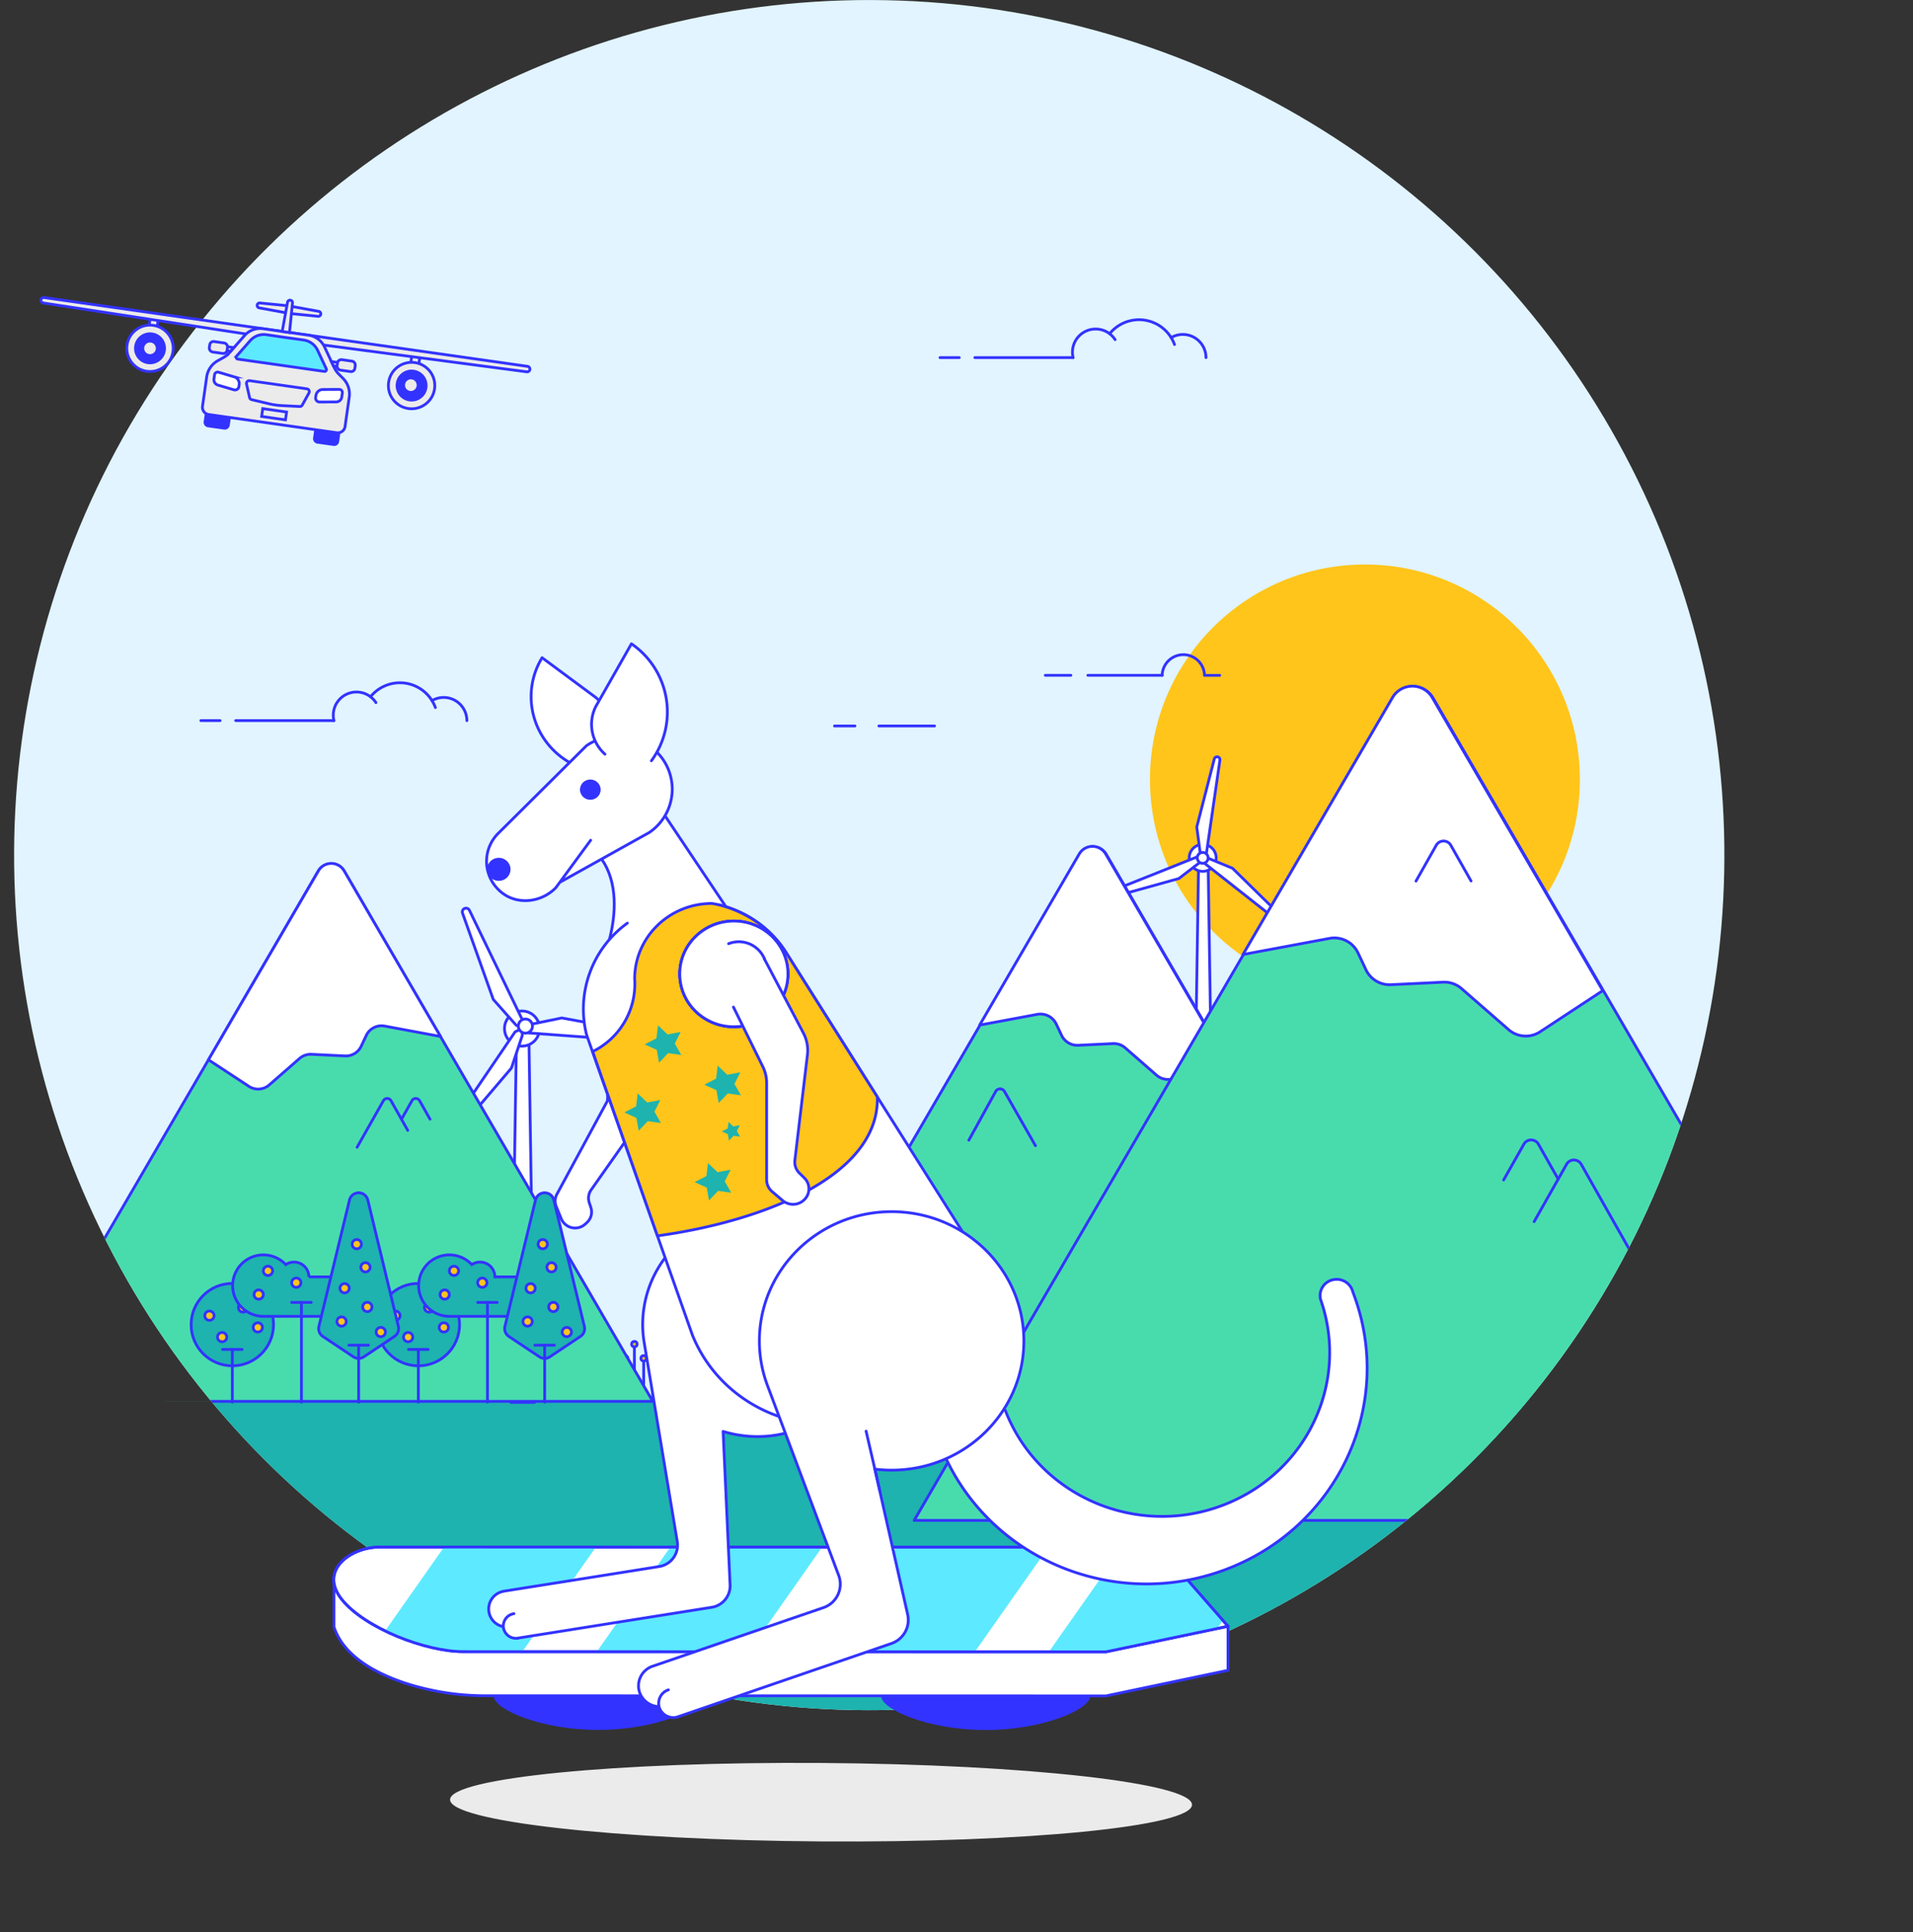 <svg id="Layer_1" data-name="Layer 1" xmlns="http://www.w3.org/2000/svg" xmlns:xlink="http://www.w3.org/1999/xlink" viewBox="0 0 1370.13 1384.07"><rect x="0" y="0" width="1370.13" height="1384.07" fill="#333333" stroke="none"/><defs><style>.cls-1,.cls-14,.cls-2{fill:none;}.cls-10,.cls-11,.cls-13,.cls-14,.cls-15,.cls-16,.cls-2,.cls-20,.cls-21,.cls-5,.cls-7,.cls-9{stroke:#33f;stroke-width:2px;}.cls-16,.cls-2,.cls-5,.cls-7,.cls-9{stroke-linecap:round;stroke-linejoin:round;}.cls-3{fill:#e1f4ff;}.cls-21,.cls-4,.cls-7{fill:#ffc51b;}.cls-13,.cls-5{fill:#fff;}.cls-6{clip-path:url(#clip-path);}.cls-20,.cls-8{fill:#1eb3ae;}.cls-9{fill:#48dcad;}.cls-10,.cls-12{fill:#ebebeb;}.cls-10,.cls-11,.cls-13,.cls-14,.cls-15,.cls-20,.cls-21{stroke-miterlimit:10;}.cls-11,.cls-16,.cls-19{fill:#33f;}.cls-15,.cls-18{fill:#5de9ff;}.cls-17{clip-path:url(#clip-path-2);}</style><clipPath id="clip-path" transform="translate(-279.25 -65.98)"><circle class="cls-1" cx="901.81" cy="678.47" r="612.47"/></clipPath><clipPath id="clip-path-2" transform="translate(-279.25 -65.98)"><path class="cls-2" d="M1158.78,1230.83,1098.6,1162l-87.38,12.21-459.87-.12c-21.16,0-43.89,16.75-27.37,37.44S584.16,1249,611.16,1249l460.24.12Z"/></clipPath></defs><title>Illustration_1</title><circle class="cls-3" cx="901.81" cy="678.47" r="612.47" transform="translate(-102.62 1477.18) rotate(-86.97)"/><circle class="cls-4" cx="977.59" cy="558.3" r="153.96"/><polygon class="cls-5" points="868.37 819.61 855.36 819.61 858.51 613.84 865.21 613.84 868.37 819.61"/><circle class="cls-5" cx="1140.64" cy="680.5" r="9.66" transform="translate(-463.82 525.29) rotate(-26.97)"/><path class="cls-5" d="M1140.64,680.5l2.68-3.32,9.66-66.76a2.06,2.06,0,0,0-1.74-2.33h0a2.06,2.06,0,0,0-2.29,1.52l-12.55,48.74,2.48,18.68Z" transform="translate(-279.25 -65.98)"/><path class="cls-5" d="M1140.64,680.5l-4.22-.66-62.64,25a2.06,2.06,0,0,0-1.15,2.67h0a2.06,2.06,0,0,0,2.47,1.23l48.48-13.5,14.94-11.49Z" transform="translate(-279.25 -65.98)"/><path class="cls-5" d="M1140.64,680.5l1.54,4,53,41.74a2.06,2.06,0,0,0,2.89-.34h0a2.06,2.06,0,0,0-.17-2.75L1162,687.9l-17.42-7.2Z" transform="translate(-279.25 -65.98)"/><circle class="cls-5" cx="1140.64" cy="680.5" r="3.9" transform="translate(-463.82 525.29) rotate(-26.97)"/><path class="cls-2" d="M1160,980l-25.46-45a4.2,4.2,0,0,0-7.31,0L1111,963.68" transform="translate(-279.25 -65.98)"/><path class="cls-2" d="M1109,943.94l-7.88-12.78c-1.28-2.08-4.16-2.31-5.13-.4l-6.11,12" transform="translate(-279.25 -65.98)"/><g class="cls-6"><line class="cls-2" x1="555.6" y1="977.82" x2="555.6" y2="1004.01"/><ellipse class="cls-7" cx="555.6" cy="976.05" rx="1.96" ry="1.78"/><line class="cls-2" x1="548.95" y1="968.61" x2="548.95" y2="1003.92"/><ellipse class="cls-7" cx="548.95" cy="966.83" rx="1.96" ry="1.78"/><line class="cls-2" x1="542.3" y1="977.82" x2="542.3" y2="1004.01"/><ellipse class="cls-7" cx="542.3" cy="976.05" rx="1.96" ry="1.78"/><line class="cls-2" x1="535.64" y1="968.61" x2="535.64" y2="1003.92"/><ellipse class="cls-7" cx="535.64" cy="966.83" rx="1.96" ry="1.78"/><line class="cls-2" x1="528.99" y1="977.82" x2="528.99" y2="1004.01"/><ellipse class="cls-7" cx="528.99" cy="976.05" rx="1.96" ry="1.78"/><line class="cls-2" x1="522.34" y1="968.61" x2="522.34" y2="1003.92"/><ellipse class="cls-7" cx="522.34" cy="966.83" rx="1.96" ry="1.78"/><line class="cls-2" x1="515.69" y1="977.82" x2="515.69" y2="1004.01"/><ellipse class="cls-7" cx="515.69" cy="976.05" rx="1.96" ry="1.78"/><line class="cls-2" x1="509.03" y1="968.61" x2="509.03" y2="1003.92"/><ellipse class="cls-7" cx="509.03" cy="966.83" rx="1.96" ry="1.78"/><line class="cls-2" x1="502.38" y1="977.82" x2="502.38" y2="1004.01"/><ellipse class="cls-7" cx="502.38" cy="976.05" rx="1.96" ry="1.78"/><line class="cls-2" x1="495.73" y1="968.61" x2="495.73" y2="1003.92"/><ellipse class="cls-7" cx="495.73" cy="966.83" rx="1.96" ry="1.78"/><line class="cls-2" x1="487.62" y1="974.89" x2="487.62" y2="1003.78"/><circle class="cls-7" cx="487.62" cy="972.93" r="1.96"/><line class="cls-2" x1="480.97" y1="964.73" x2="480.97" y2="1003.67"/><circle class="cls-7" cx="480.97" cy="962.77" r="1.96"/><line class="cls-2" x1="474.32" y1="974.89" x2="474.32" y2="1003.78"/><circle class="cls-7" cx="474.32" cy="972.93" r="1.96"/><line class="cls-2" x1="467.66" y1="964.73" x2="467.66" y2="1003.67"/><circle class="cls-7" cx="467.66" cy="962.77" r="1.96"/><line class="cls-2" x1="461.01" y1="974.89" x2="461.01" y2="1003.78"/><circle class="cls-7" cx="461.01" cy="972.93" r="1.96"/><line class="cls-2" x1="454.36" y1="964.73" x2="454.36" y2="1003.67"/><circle class="cls-7" cx="454.36" cy="962.77" r="1.96"/><line class="cls-2" x1="447.71" y1="974.89" x2="447.71" y2="1003.78"/><circle class="cls-7" cx="447.71" cy="972.93" r="1.96"/><line class="cls-2" x1="441.05" y1="964.73" x2="441.05" y2="1003.67"/><circle class="cls-7" cx="441.05" cy="962.77" r="1.96"/><line class="cls-2" x1="434.4" y1="974.89" x2="434.4" y2="1003.78"/><circle class="cls-7" cx="434.4" cy="972.93" r="1.96"/><line class="cls-2" x1="427.75" y1="964.73" x2="427.75" y2="1003.67"/><circle class="cls-7" cx="427.75" cy="962.77" r="1.96"/><rect class="cls-8" x="109.27" y="1001.34" width="1015.56" height="382.74"/><path class="cls-9" d="M1299.81,1070.17,1071.58,677.9a11.13,11.13,0,0,0-19.24,0L824.11,1070.17Z" transform="translate(-279.25 -65.98)"/><path class="cls-5" d="M1152.52,817.49l-29.88,19.6a12.49,12.49,0,0,1-15.06-1l-22.41-19.55a12.49,12.49,0,0,0-8.81-3.06l-24.9,1.2a12.49,12.49,0,0,1-11.9-7.15l-3.77-8a12.49,12.49,0,0,0-13.58-7l-41.32,7.7,71.3-122.54a11,11,0,0,1,19,0Z" transform="translate(-279.25 -65.98)"/><path class="cls-2" d="M1020.86,886.59l-22.18-38.85a3.61,3.61,0,0,0-6.28,0l-19.25,34.93" transform="translate(-279.25 -65.98)"/><polygon class="cls-5" points="382.83 1004.49 365.89 1004.49 370 736.53 378.72 736.53 382.83 1004.49"/><circle class="cls-5" cx="653.21" cy="802.65" r="12.57" transform="translate(-292.95 -54.63) rotate(-0.98)"/><path class="cls-5" d="M653.21,802.65l-5,2.36-49.39,72.64a2.68,2.68,0,0,0,.7,3.72h0a2.68,2.68,0,0,0,3.55-.47L645.54,831l7.76-23.28Z" transform="translate(-279.25 -65.98)"/><path class="cls-5" d="M653.21,802.65l4.56,3.18,87.6,6.45a2.68,2.68,0,0,0,2.87-2.47h0a2.68,2.68,0,0,0-2.19-2.84l-64.45-11.86-24,4.92Z" transform="translate(-279.25 -65.98)"/><path class="cls-5" d="M653.21,802.65l.47-5.54L615.47,718a2.68,2.68,0,0,0-3.57-1.25h0a2.68,2.68,0,0,0-1.37,3.32l22,61.75,16.28,18.36Z" transform="translate(-279.25 -65.98)"/><circle class="cls-5" cx="653.21" cy="802.65" r="5.07" transform="matrix(1, -0.02, 0.02, 1, -292.95, -54.63)"/><path class="cls-9" d="M746.79,1069.73l-221-379.8a10.77,10.77,0,0,0-18.62,0L345.31,968.17l-65.05,101.57Z" transform="translate(-279.25 -65.98)"/><path class="cls-2" d="M535,887.72l18.87-33.36a3.11,3.11,0,0,1,5.42,0l12,21.25" transform="translate(-279.25 -65.98)"/><path class="cls-2" d="M566.83,867.62l7.5-13.26a3.11,3.11,0,0,1,5.42,0l7.49,13.25" transform="translate(-279.25 -65.98)"/><path class="cls-5" d="M428.56,825.08l28.93,19a12.09,12.09,0,0,0,14.58-1l21.69-18.93a12.09,12.09,0,0,1,8.53-3l24.11,1.16a12.09,12.09,0,0,0,11.52-6.92l3.65-7.74a12.09,12.09,0,0,1,13.15-6.73l40,7.45-69-118.65a10.64,10.64,0,0,0-18.39,0Z" transform="translate(-279.25 -65.98)"/><path class="cls-9" d="M1648.38,1155,1305.64,565.93a16.71,16.71,0,0,0-28.89,0L934,1155Z" transform="translate(-279.25 -65.98)"/><path class="cls-5" d="M1427.18,775.53,1382.32,805a18.75,18.75,0,0,1-22.62-1.55l-33.65-29.36a18.75,18.75,0,0,0-13.23-4.6l-37.39,1.8a18.75,18.75,0,0,1-17.87-10.74l-5.66-12a18.75,18.75,0,0,0-20.4-10.44l-62,11.56,107.07-184a16.5,16.5,0,0,1,28.52,0Z" transform="translate(-279.25 -65.98)"/><path class="cls-2" d="M1293.42,697.06l14.49-25.61a6,6,0,0,1,10.46,0L1332.84,697" transform="translate(-279.25 -65.98)"/><path class="cls-2" d="M1448.19,964.34l-36.45-64.44a6,6,0,0,0-10.46,0L1378.06,941" transform="translate(-279.25 -65.98)"/><path class="cls-2" d="M1395.26,910.55l-14.13-25a6,6,0,0,0-10.46,0l-14.48,25.59" transform="translate(-279.25 -65.98)"/></g><line class="cls-2" x1="873.59" y1="483.75" x2="863.23" y2="483.75"/><path class="cls-2" d="M1111.61,549.69a15.17,15.17,0,0,1,30.33,0" transform="translate(-279.25 -65.98)"/><line class="cls-2" x1="832.36" y1="483.71" x2="779.17" y2="483.71"/><line class="cls-2" x1="766.97" y1="483.71" x2="748.66" y2="483.71"/><path class="cls-2" d="M1074,305a27.09,27.09,0,0,1,46.46,7.74" transform="translate(-279.25 -65.98)"/><path class="cls-2" d="M1118,307.82a16.6,16.6,0,0,1,25,14.3" transform="translate(-279.25 -65.98)"/><line class="cls-2" x1="698.21" y1="256.14" x2="768.57" y2="256.14"/><line class="cls-2" x1="673.25" y1="256.14" x2="687.04" y2="256.14"/><path class="cls-2" d="M1047.82,322.13a16.6,16.6,0,0,1,30.08-12.89" transform="translate(-279.25 -65.98)"/><path class="cls-2" d="M544.63,565.05a27.09,27.09,0,0,1,46.46,7.74" transform="translate(-279.25 -65.98)"/><path class="cls-2" d="M588.63,567.83a16.6,16.6,0,0,1,25,14.3" transform="translate(-279.25 -65.98)"/><line class="cls-2" x1="168.81" y1="516.14" x2="239.16" y2="516.14"/><line class="cls-2" x1="143.85" y1="516.14" x2="157.64" y2="516.14"/><path class="cls-2" d="M518.41,582.13a16.6,16.6,0,0,1,30.08-12.89" transform="translate(-279.25 -65.98)"/><rect class="cls-10" x="573.62" y="320.91" width="5.83" height="7.72" transform="translate(-227.72 -143.99) rotate(8.1)"/><circle class="cls-10" cx="574.06" cy="342.16" r="16.62" transform="translate(-124.84 796.29) rotate(-81.9)"/><circle class="cls-11" cx="574.06" cy="342.16" r="10.41" transform="translate(-124.84 796.29) rotate(-81.9)"/><circle class="cls-12" cx="574.06" cy="342.16" r="4.19" transform="matrix(0.14, -0.99, 0.99, 0.14, -124.84, 796.29)"/><path class="cls-10" d="M656.55,332.31l-170.78-22.5.81-5.68,170.51,24.27a2,2,0,0,1,1.67,2.23h0A2,2,0,0,1,656.55,332.31Z" transform="translate(-279.25 -65.98)"/><rect class="cls-10" x="386.26" y="294.24" width="5.83" height="7.72" transform="translate(453.2 582.09) rotate(-171.9)"/><circle class="cls-10" cx="386.7" cy="315.49" r="16.62" transform="translate(-259.39 587.88) rotate(-81.9)"/><circle class="cls-11" cx="386.7" cy="315.49" r="10.41" transform="translate(-259.39 587.88) rotate(-81.9)"/><circle class="cls-12" cx="386.7" cy="315.49" r="4.19" transform="translate(-259.39 587.88) rotate(-81.9)"/><path class="cls-10" d="M310.24,283l170.28,26.05.81-5.68L310.81,279.11a2,2,0,0,0-2.23,1.67h0A2,2,0,0,0,310.24,283Z" transform="translate(-279.25 -65.98)"/><path class="cls-10" d="M509,291h0a1.81,1.81,0,0,0-1.47-2l-20.94-3.83-.75,5.24L507,292.55A1.81,1.81,0,0,0,509,291Z" transform="translate(-279.25 -65.98)"/><path class="cls-10" d="M463.44,284.51h0a1.81,1.81,0,0,0,1.47,2l20.94,3.83.75-5.24L465.42,283A1.81,1.81,0,0,0,463.44,284.51Z" transform="translate(-279.25 -65.98)"/><path class="cls-11" d="M426.43,361.39h16.83a0,0,0,0,1,0,0v7.95a2.59,2.59,0,0,1-2.59,2.59H429a2.59,2.59,0,0,1-2.59-2.59v-7.95a0,0,0,0,1,0,0Z" transform="translate(-223.24 -123.61) rotate(8.1)"/><path class="cls-11" d="M507.72,372.59h11.64a2.59,2.59,0,0,1,2.59,2.59v7.95a0,0,0,0,1,0,0H505.13a0,0,0,0,1,0,0v-7.95A2.59,2.59,0,0,1,507.72,372.59Z" transform="matrix(-0.99, -0.14, 0.14, -0.99, 689.45, 758.35)"/><path class="cls-10" d="M525,337.09l-3.2-3.24a16.13,16.13,0,0,1-3.12-4.47l-7-14.93a14.81,14.81,0,0,0-11.31-8.36l-16.37-2.33-16.37-2.33a14.81,14.81,0,0,0-13.19,4.87l-10.91,12.38a16.13,16.13,0,0,1-4.24,3.42l-4,2.22a15.82,15.82,0,0,0-8,11.59l-3,21.07a5.21,5.21,0,0,0,4.42,5.89l45.89,6.53,45.89,6.53a5.21,5.21,0,0,0,5.89-4.42l3-21.07A15.82,15.82,0,0,0,525,337.09Z" transform="translate(-279.25 -65.98)"/><path class="cls-13" d="M446.76,345.18l-11.42-3.38a4,4,0,0,1-2.84-4.43l.42-2.94a2.24,2.24,0,0,1,2.86-1.84l11.2,3.32a5.07,5.07,0,0,1,3.58,5.58l-.19,1.36A2.83,2.83,0,0,1,446.76,345.18Z" transform="translate(-279.25 -65.98)"/><path class="cls-13" d="M508.1,353.92l11.91-.06a4,4,0,0,0,4-3.46l.42-2.94a2.24,2.24,0,0,0-2.23-2.56l-11.69.06a5.07,5.07,0,0,0-5,4.36l-.19,1.36A2.83,2.83,0,0,0,508.1,353.92Z" transform="translate(-279.25 -65.98)"/><path class="cls-14" d="M499.12,344.5l-20.56-2.93L458,338.65a2,2,0,0,0-2.19,2.37l2.19,9.73a2,2,0,0,0,1.46,1.48l12.19,2.89a53.85,53.85,0,0,0,9.74,1.39l12.52.63a2,2,0,0,0,1.82-1l4.82-8.73A2,2,0,0,0,499.12,344.5Z" transform="translate(-279.25 -65.98)"/><path class="cls-15" d="M512.94,330.15l-6.22-13.28a13,13,0,0,0-10-7.35l-13.36-1.86L470,305.71A13,13,0,0,0,458.41,310l-9.68,11a1.33,1.33,0,0,0,.81,2.2l31,4.41,31,4.41A1.33,1.33,0,0,0,512.94,330.15Z" transform="translate(-279.25 -65.98)"/><rect class="cls-14" x="466.94" y="359.87" width="17.24" height="5.66" transform="translate(-223.39 -129.38) rotate(8.1)"/><polygon class="cls-10" points="242.38 262.57 238.77 262.05 237.32 258.96 242.78 259.74 242.38 262.57"/><rect class="cls-10" x="520.75" y="324.12" width="12.85" height="7.55" rx="2.72" ry="2.72" transform="translate(-227.78 -137.01) rotate(8.1)"/><polygon class="cls-10" points="161.59 251.07 165.19 251.58 167.46 249.02 161.99 248.24 161.59 251.07"/><rect class="cls-10" x="429.28" y="311.1" width="12.85" height="7.55" rx="2.72" ry="2.72" transform="translate(543.42 622.03) rotate(-171.9)"/><path class="cls-10" d="M487.19,281h0a1.81,1.81,0,0,0-2,1.47l-3.83,20.94,5.24.75L488.74,283A1.81,1.81,0,0,0,487.19,281Z" transform="translate(-279.25 -65.98)"/><line class="cls-2" x1="629.48" y1="519.99" x2="669.32" y2="519.99"/><line class="cls-2" x1="597.69" y1="519.99" x2="612.33" y2="519.99"/><path class="cls-16" d="M781.55,1280.62c0,8.76-33.08,23.47-73.89,23.46s-73.88-14.74-73.87-23.5,33.08-15.85,73.88-15.84S781.56,1271.86,781.55,1280.62Z" transform="translate(-279.25 -65.98)"/><path class="cls-16" d="M1059.09,1280.69c0,8.76-33.08,23.47-73.89,23.46s-73.88-14.74-73.87-23.5,33.08-15.85,73.88-15.84S1059.09,1271.93,1059.09,1280.69Z" transform="translate(-279.25 -65.98)"/><path class="cls-5" d="M1158.78,1230.83v31.54l-87.38,18.32-443.11-.11a186.66,186.66,0,0,1-58.37-8.89c-21.47-7.07-44.64-19.4-51.46-40.42v-35.64Z" transform="translate(-279.25 -65.98)"/><path class="cls-5" d="M1158.78,1230.83,1098.6,1162l-87.38,12.21-459.87-.12c-21.16,0-43.89,16.75-27.37,37.44S584.16,1249,611.16,1249l460.24.12Z" transform="translate(-279.25 -65.98)"/><path class="cls-12" d="M1133,1358.68c-.11,15.52-119.17,27.27-265.91,26.26S601.5,1370.52,601.61,1355s119.17-27.27,265.91-26.26S1133.14,1343.16,1133,1358.68Z" transform="translate(-279.25 -65.98)"/><g class="cls-17"><polygon class="cls-18" points="344.94 1224.57 237.09 1223.32 353.49 1057.66 461.35 1058.92 344.94 1224.57"/><polygon class="cls-18" points="505.71 1226.44 397.86 1225.19 514.26 1059.54 622.11 1060.79 505.71 1226.44"/><polygon class="cls-18" points="666.48 1228.31 558.62 1227.06 675.03 1061.41 782.88 1062.66 666.48 1228.31"/><polygon class="cls-18" points="826.95 1230.18 719.09 1228.92 835.5 1063.27 943.35 1064.53 826.95 1230.18"/></g><path class="cls-2" d="M1158.78,1230.83,1098.6,1162l-87.38,12.21-459.87-.12c-21.16,0-43.89,16.75-27.37,37.44S584.16,1249,611.16,1249l460.24.12Z" transform="translate(-279.25 -65.98)"/><path class="cls-5" d="M716.36,800.88l-2,53.51-36.26,67a10.18,10.18,0,0,0-.48,8.71l3.65,8.93a10.74,10.74,0,0,0,17.17,3.7l1.2-1.11a10.23,10.23,0,0,0,2.81-10.73l-1.18-3.57a10.19,10.19,0,0,1,1.36-9.07l49.08-69.71.78-68.15" transform="translate(-279.25 -65.98)"/><path class="cls-2" d="M735,759.17a19.39,19.39,0,0,1,17.5,21.23" transform="translate(-279.25 -65.98)"/><path class="cls-5" d="M799.21,715.52l-46.2-69-42.77,34.95c11.22,16.09,10.63,38.82,5.05,59.12" transform="translate(-279.25 -65.98)"/><line class="cls-2" x1="518.18" y1="1031.66" x2="517.37" y2="1014.39"/><path class="cls-5" d="M639.76,1231.09a12.86,12.86,0,0,1,.6-25.38l-.27,0,111.13-17.65a15.56,15.56,0,0,0,13.12-17.8l-23.63-142.16a78.4,78.4,0,0,1,.11-27.47c7.9-43.68,50.53-72.84,95.22-65.12s74.52,49.39,66.62,93.08-50.53,72.84-95.22,65.12a84.55,84.55,0,0,1-10.28-2.44l5,110a15.6,15.6,0,0,1-13.31,16l-138.55,22" transform="translate(-279.25 -65.98)"/><path class="cls-5" d="M650.27,1239.32a9.06,9.06,0,0,1-10.42-7.33,8.9,8.9,0,0,1,7.5-10.18" transform="translate(-279.25 -65.98)"/><path class="cls-5" d="M728.57,727.2a75.88,75.88,0,0,0-29.2,80v0l75.77,215c21.1,52.1,81.41,77.61,134.71,57s79.4-79.58,58.3-131.68l-125-197.85a78.14,78.14,0,0,0-49.12-35.62" transform="translate(-279.25 -65.98)"/><path class="cls-5" d="M794.07,714.11" transform="translate(-279.25 -65.98)"/><path class="cls-5" d="M687.1,612.08c-26.6-15.42-35.38-49-19.6-75v0l38.37,28.42A26.1,26.1,0,0,1,713,596.15" transform="translate(-279.25 -65.98)"/><path class="cls-5" d="M680.13,698l64.19-35.75a37.52,37.52,0,0,0,9.21-53.08,39.52,39.52,0,0,0-54.3-9l-62.6,62.19a28.33,28.33,0,0,0-.53,40.71,29.54,29.54,0,0,0,2.43,2.18c11.48,9.21,28.61,7.1,38.82-3.44l24.94-34" transform="translate(-279.25 -65.98)"/><path class="cls-16" d="M643.74,687.17a7.23,7.23,0,0,1-5.71,8.57,7.4,7.4,0,0,1-8.76-5.58,7.23,7.23,0,0,1,5.71-8.57A7.4,7.4,0,0,1,643.74,687.17Z" transform="translate(-279.25 -65.98)"/><path class="cls-19" d="M709.28,630.09a7.23,7.23,0,0,1-5.71,8.57,7.4,7.4,0,0,1-8.76-5.58,7.23,7.23,0,0,1,5.71-8.57A7.4,7.4,0,0,1,709.28,630.09Z" transform="translate(-279.25 -65.98)"/><path class="cls-5" d="M745.79,610.92a59.22,59.22,0,0,0-14.29-83.81v0l-25.66,45.14a28.62,28.62,0,0,0,6.69,33.92" transform="translate(-279.25 -65.98)"/><path class="cls-5" d="M999.29,1076.24c23.41,60.61,92.66,91.19,154.66,68.31,60.92-22.48,92.18-88.2,71.06-148a11.61,11.61,0,0,1,8.94-13.91,11.89,11.89,0,0,1,14.23,8.74h0c30.84,79.83-10.37,169-92,199.13s-172.88-10.14-203.72-90" transform="translate(-279.25 -65.98)"/><path class="cls-7" d="M843.19,749.73c-19.54-32.45-54.09-36.61-54.09-36.61-30.54,0-55.3,24.2-55.3,54.06h0a53.86,53.86,0,0,1-30.07,52l46.4,132c75.19-10.33,159-42.68,157.49-99.5Zm-38.33,51.7c-21.39,0-38.74-17-38.74-37.87s17.34-37.86,38.74-37.86,38.74,17,38.74,37.86S826.25,801.43,804.86,801.43Z" transform="translate(-279.25 -65.98)"/><ellipse class="cls-7" cx="525.6" cy="697.58" rx="38.74" ry="37.86"/><ellipse class="cls-5" cx="525.6" cy="697.58" rx="38.74" ry="37.86"/><path class="cls-5" d="M804.56,787.31l21,42.6a26.8,26.8,0,0,1,2.78,11.87v69.3a11,11,0,0,0,3.9,8.38l7.55,6.42a11.5,11.5,0,0,0,17.64-3.46h0a10.92,10.92,0,0,0-2.13-12.75l-3.52-3.45a11,11,0,0,1-3.23-9.12l9-75.55a26.78,26.78,0,0,0-2.91-15.66l-28-53.19" transform="translate(-279.25 -65.98)"/><path class="cls-5" d="M801.09,741.92a19.88,19.88,0,0,1,25.63,10.76" transform="translate(-279.25 -65.98)"/><path class="cls-5" d="M751.3,1288.37a15.2,15.2,0,0,1-13.88-9.94,14.8,14.8,0,0,1,9.32-19l-.3.1,122.43-42a17.78,17.78,0,0,0,11.19-22.79l-51.35-136.92-.05-.15a90.56,90.56,0,0,1-5.52-31.06c-.1-51.13,42.23-92.66,94.54-92.75s94.79,41.28,94.89,92.41S970.34,1118.9,918,1119a97.8,97.8,0,0,1-12.17-.73l23.51,104.15a17.82,17.82,0,0,1-11.78,20.78l-152.64,52.42a10.53,10.53,0,0,1-13.34-6.26,10.17,10.17,0,0,1,6.4-13" transform="translate(-279.25 -65.98)"/><line class="cls-2" x1="630.25" y1="1068.12" x2="620.31" y2="1025.07"/><polygon class="cls-8" points="478.51 754.32 472.03 761.18 470.4 751.98 461.73 748.07 470.18 743.72 471.3 734.45 478.15 740.96 487.51 739.14 483.3 747.51 487.96 755.66 478.51 754.32"/><polygon class="cls-8" points="514.28 852.98 507.8 859.84 506.17 850.64 497.5 846.73 505.95 842.38 507.07 833.11 513.92 839.62 523.28 837.8 519.07 846.17 523.73 854.32 514.28 852.98"/><polygon class="cls-8" points="525.37 813.53 522.13 816.96 521.32 812.36 516.98 810.41 521.21 808.23 521.77 803.6 525.19 806.85 529.87 805.94 527.76 810.13 530.1 814.2 525.37 813.53"/><polygon class="cls-8" points="521.24 783.21 514.75 790.06 513.13 780.86 504.46 776.95 512.91 772.6 514.03 763.33 520.87 769.84 530.24 768.02 526.02 776.39 530.69 784.54 521.24 783.21"/><polygon class="cls-8" points="463.92 803.06 457.44 809.91 455.82 800.72 447.15 796.81 455.6 792.46 456.72 783.19 463.56 789.7 472.93 787.88 468.71 796.25 473.38 804.39 463.92 803.06"/><circle class="cls-20" cx="299.63" cy="948.79" r="29.5"/><line class="cls-2" x1="299.63" y1="966.57" x2="299.63" y2="1004.31"/><line class="cls-2" x1="292.62" y1="966.57" x2="306.63" y2="966.57"/><circle class="cls-21" cx="283.22" cy="942.38" r="3.33"/><circle class="cls-21" cx="307.33" cy="936.52" r="3.33"/><circle class="cls-21" cx="292.31" cy="957.74" r="3.33"/><circle class="cls-21" cx="317.89" cy="950.78" r="3.33"/><path class="cls-20" d="M677.71,994.69a14.12,14.12,0,0,0-14.12-14.12H633.7a10.61,10.61,0,0,0-16.53-8.79,22,22,0,1,0-17.37,37v.06h43a14,14,0,0,0,27.87-1.39c0-.17,0-.34,0-.51A14.1,14.1,0,0,0,677.71,994.69Z" transform="translate(-279.25 -65.98)"/><line class="cls-2" x1="349.13" y1="932.88" x2="349.13" y2="1004.31"/><line class="cls-2" x1="342.12" y1="932.88" x2="356.13" y2="932.88"/><circle class="cls-21" cx="325.16" cy="910.26" r="3.33"/><circle class="cls-21" cx="381.98" cy="923.91" r="3.33"/><circle class="cls-21" cx="318.5" cy="927.24" r="3.33"/><circle class="cls-21" cx="345.45" cy="918.76" r="3.33"/><circle class="cls-21" cx="373.89" cy="940.06" r="3.33"/><path class="cls-20" d="M643.71,1023.22l21.9,14.6a6.74,6.74,0,0,0,7.48,0l21.9-14.6a6.74,6.74,0,0,0,2.81-7.19l-21.9-90.54a6.74,6.74,0,0,0-13.1,0L640.9,1016A6.74,6.74,0,0,0,643.71,1023.22Z" transform="translate(-279.25 -65.98)"/><line class="cls-2" x1="390.1" y1="963.51" x2="390.1" y2="1004.31"/><line class="cls-2" x1="397.11" y1="963.51" x2="383.09" y2="963.51"/><circle class="cls-21" cx="396.31" cy="936.14" r="3.33"/><circle class="cls-21" cx="405.96" cy="954.1" r="3.33"/><circle class="cls-21" cx="377.88" cy="946.57" r="3.33"/><circle class="cls-21" cx="395" cy="907.73" r="3.33"/><circle class="cls-21" cx="380.05" cy="922.73" r="3.33"/><circle class="cls-21" cx="388.75" cy="891.16" r="3.33"/><circle class="cls-20" cx="166.4" cy="948.79" r="29.5"/><line class="cls-2" x1="166.4" y1="966.57" x2="166.4" y2="1004.31"/><line class="cls-2" x1="159.39" y1="966.57" x2="173.41" y2="966.57"/><circle class="cls-21" cx="150" cy="942.38" r="3.33"/><circle class="cls-21" cx="174.11" cy="936.52" r="3.33"/><circle class="cls-21" cx="159.09" cy="957.74" r="3.33"/><circle class="cls-21" cx="184.66" cy="950.78" r="3.33"/><path class="cls-20" d="M544.49,994.69a14.12,14.12,0,0,0-14.12-14.12h-29.9a10.61,10.61,0,0,0-16.53-8.79,22,22,0,1,0-17.37,37v.06h43a14,14,0,0,0,27.87-1.39c0-.17,0-.34,0-.51A14.1,14.1,0,0,0,544.49,994.69Z" transform="translate(-279.25 -65.98)"/><line class="cls-2" x1="215.9" y1="932.88" x2="215.9" y2="1004.31"/><line class="cls-2" x1="208.89" y1="932.88" x2="222.91" y2="932.88"/><circle class="cls-21" cx="191.93" cy="910.26" r="3.33"/><circle class="cls-21" cx="248.76" cy="923.91" r="3.33"/><circle class="cls-21" cx="185.28" cy="927.24" r="3.33"/><circle class="cls-21" cx="212.22" cy="918.76" r="3.33"/><circle class="cls-21" cx="240.66" cy="940.06" r="3.33"/><path class="cls-20" d="M510.48,1023.22l21.9,14.6a6.74,6.74,0,0,0,7.48,0l21.9-14.6a6.74,6.74,0,0,0,2.81-7.19l-21.9-90.54a6.74,6.74,0,0,0-13.1,0L507.67,1016A6.74,6.74,0,0,0,510.48,1023.22Z" transform="translate(-279.25 -65.98)"/><line class="cls-2" x1="256.87" y1="963.51" x2="256.87" y2="1004.31"/><line class="cls-2" x1="263.88" y1="963.51" x2="249.87" y2="963.51"/><circle class="cls-21" cx="263.08" cy="936.14" r="3.33"/><circle class="cls-21" cx="272.73" cy="954.1" r="3.33"/><circle class="cls-21" cx="244.65" cy="946.57" r="3.33"/><circle class="cls-21" cx="261.77" cy="907.73" r="3.33"/><circle class="cls-21" cx="246.82" cy="922.73" r="3.33"/><circle class="cls-21" cx="255.53" cy="891.16" r="3.33"/></svg>